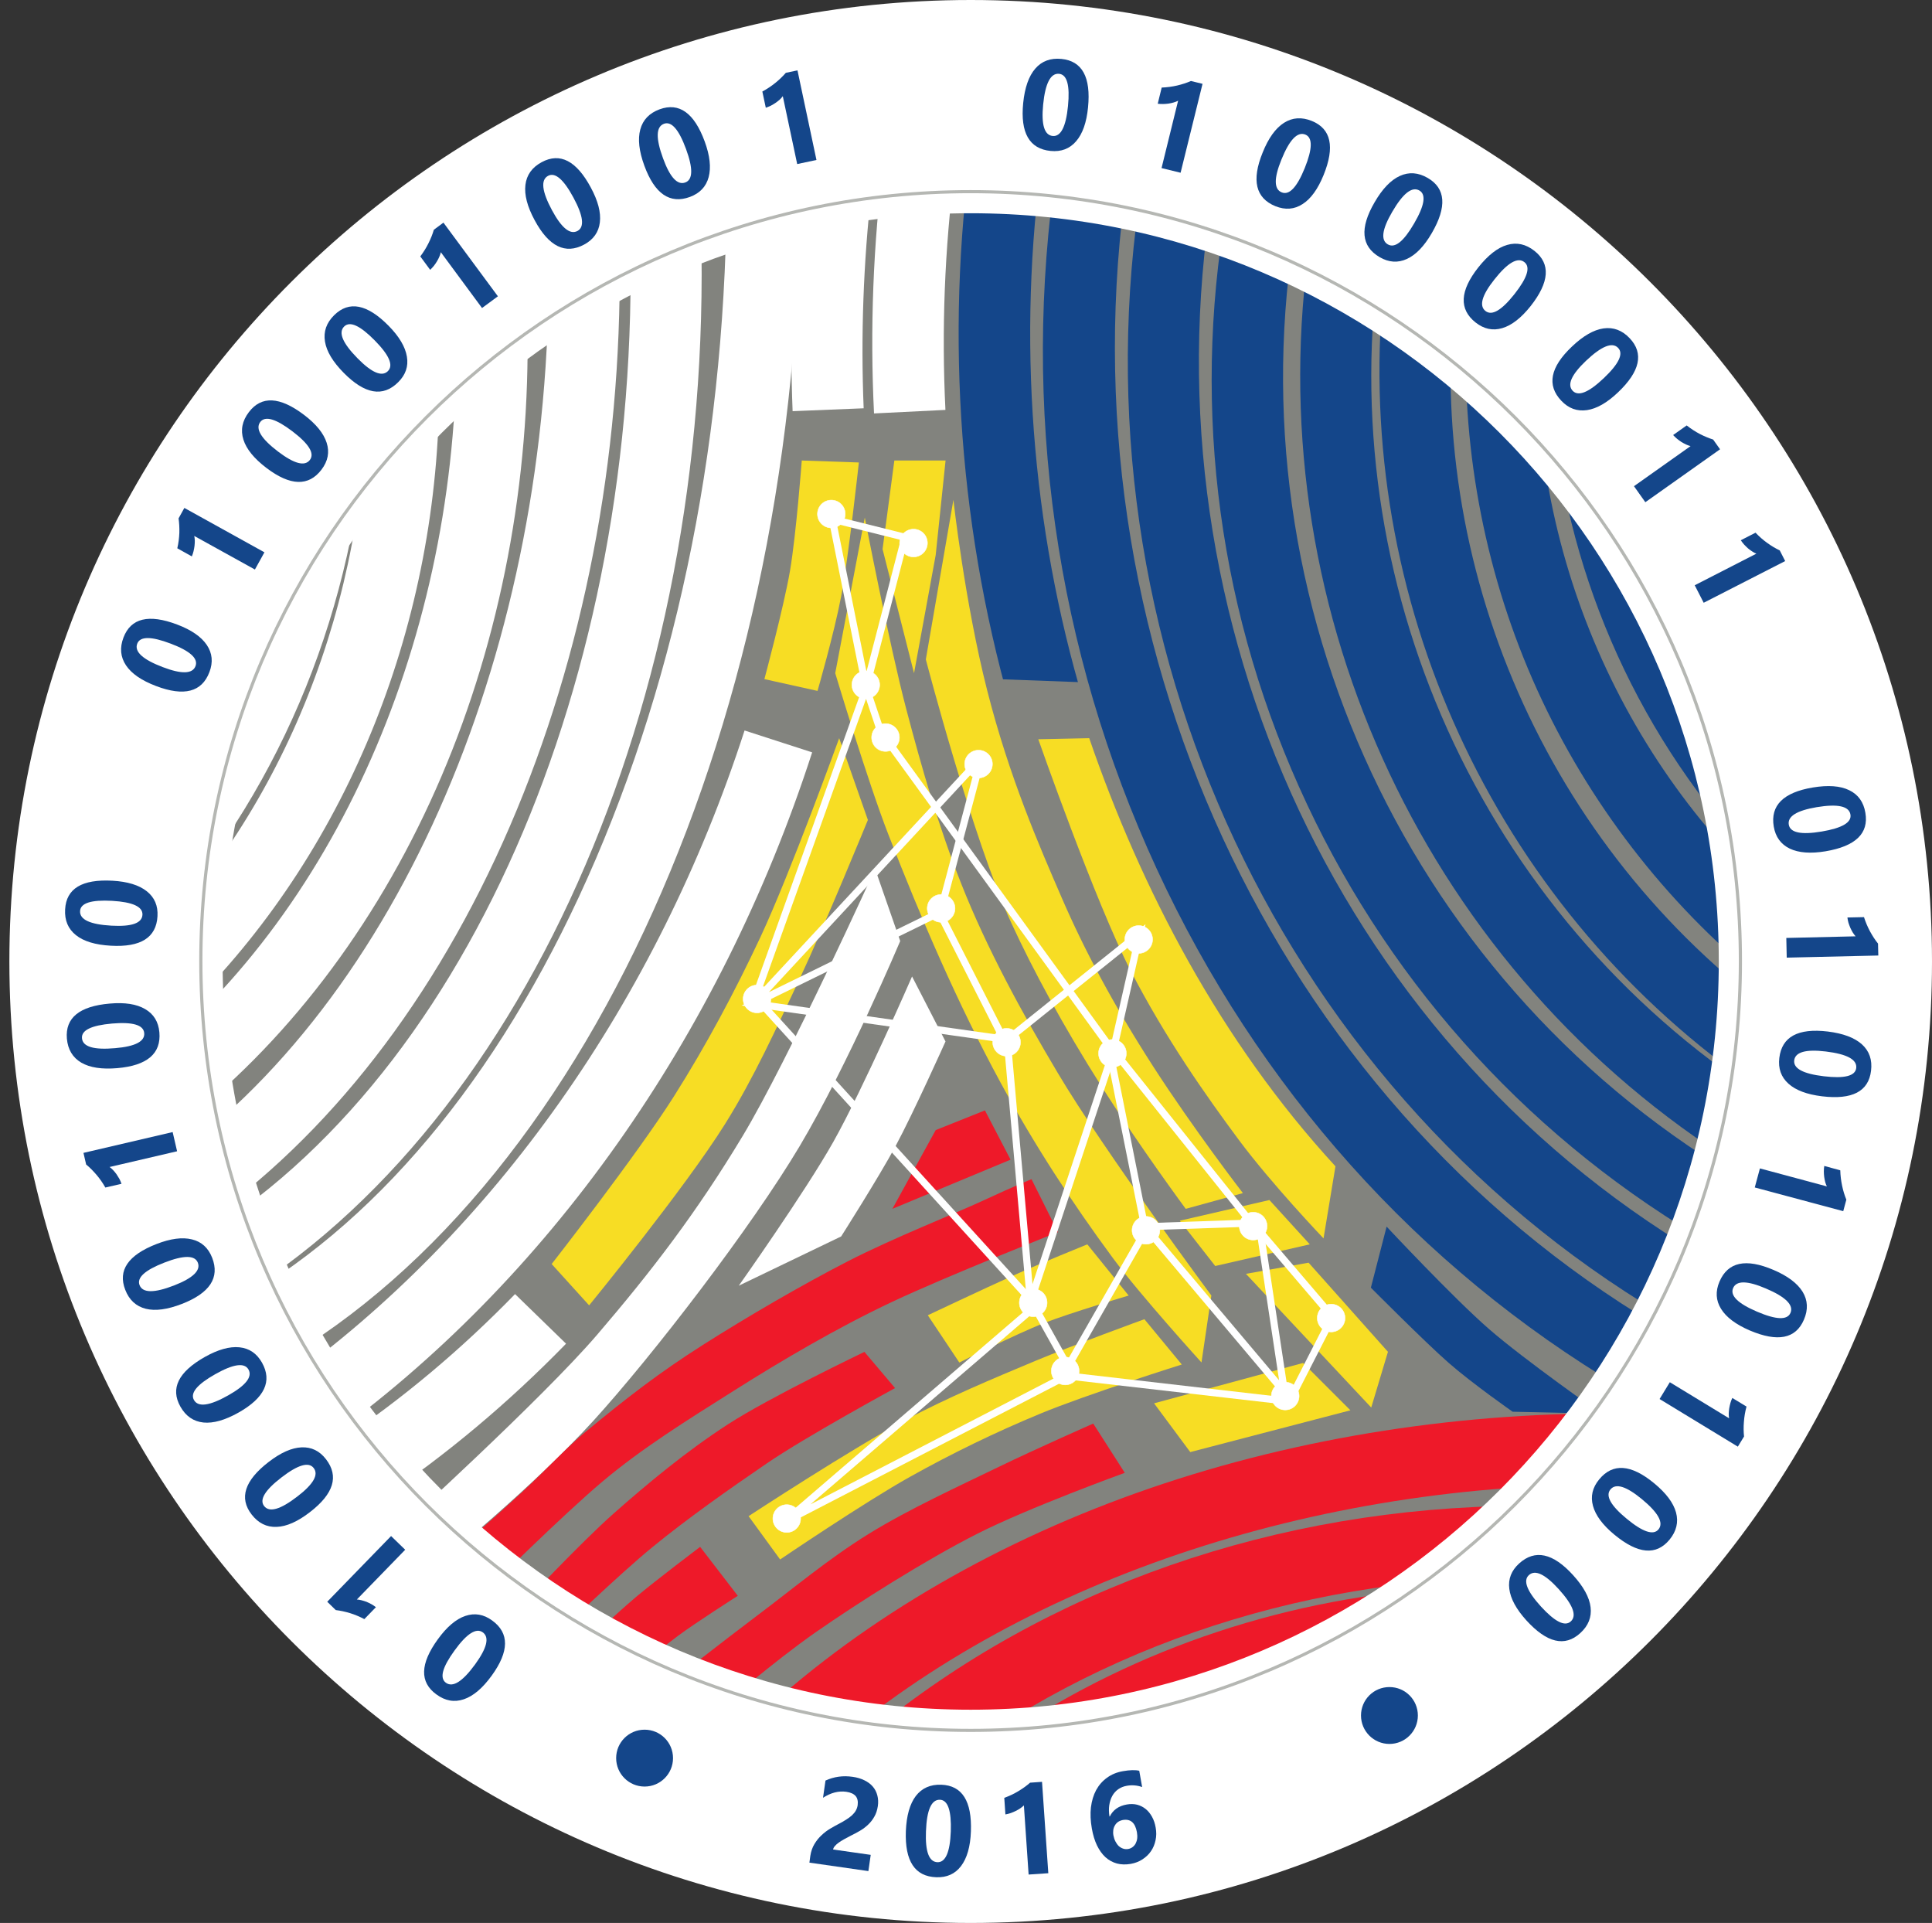 <svg xmlns="http://www.w3.org/2000/svg" xmlns:xlink="http://www.w3.org/1999/xlink" xmlns:inkscape="http://www.inkscape.org/namespaces/inkscape" version="1.1" width="27.383" height="27.251" viewBox="0 0 27.383 27.251">
<rect x="0" y="0" width="27.383" height="27.251" fill="#333333" stroke="none"/>
<defs>
<clipPath id="clip_0">
<path transform="matrix(1,0,0,-1,0,27.251)" d="M0 27.251H27.383V0H0Z"/>
</clipPath>
</defs>
<g inkscape:groupmode="layer" inkscape:label="Layer 1">
<g clip-path="url(#clip_0)">
<path transform="matrix(1,0,0,-1,13.758,2.451)" d="M0 0C6.171 0 11.174-5.003 11.174-11.174 11.174-17.346 6.171-22.349 0-22.349-6.171-22.349-11.174-17.346-11.174-11.174-11.174-5.003-6.171 0 0 0" fill="#82837e"/>
<path transform="matrix(1,0,0,-1,13.758,2.476)" d="M0 0C-6.148 0-11.149-5.001-11.149-11.149-11.149-17.297-6.148-22.298 0-22.298 6.148-22.298 11.149-17.297 11.149-11.149 11.149-5.001 6.148 0 0 0M0-22.349C-6.175-22.349-11.2-17.325-11.2-11.149-11.2-4.974-6.175 .05 0 .05 6.175 .05 11.2-4.974 11.2-11.149 11.2-17.325 6.175-22.349 0-22.349" fill="#b5b7b4"/>
<path transform="matrix(1,0,0,-1,24.764,12.074)" d="M0 0C-1.615 1.767-2.6 4.056-2.774 6.444L-1.518 6.535C-1.365 4.428-.496 2.409 .929 .85Z" fill="#14468a"/>
<path transform="matrix(1,0,0,-1,14.857,25.404)" d="M0 0-.56 .837C1.265 2.059 3.432 2.775 5.705 2.908L5.764 1.902C3.67 1.78 1.677 1.122 0 0" fill="#ee1929"/>
<path transform="matrix(1,0,0,-1,2.777,12.468)" d="M0 0-.798 .615C.641 2.482 1.434 4.852 1.434 7.288H2.441C2.441 4.631 1.574 2.043 0 0" fill="#ffffff"/>
<path transform="matrix(1,0,0,-1,24.7,13.675)" d="M0 0C-1.317 1.139-2.37 2.591-3.043 4.197-3.716 5.803-4.014 7.571-3.903 9.309L-2.897 9.245C-3.102 6.036-1.773 2.865 .659 .762Z" fill="#14468a"/>
<path transform="matrix(1,0,0,-1,24.588,15.203)" d="M0 0C-3.545 2.598-5.446 6.926-4.962 11.294L-3.961 11.183C-4.405 7.172-2.659 3.198 .596 .812Z" fill="#14468a"/>
<path transform="matrix(1,0,0,-1,24.424,16.383)" d="M0 0C-4.312 2.8-6.61 7.895-5.853 12.981L-4.857 12.832C-5.555 8.136-3.434 3.431 .549 .845Z" fill="#14468a"/>
<path transform="matrix(1,0,0,-1,24.052,17.513)" d="M0 0C-2.501 1.502-4.452 3.703-5.642 6.366-6.833 9.029-7.172 11.95-6.623 14.815L-5.634 14.626C-6.668 9.225-4.196 3.694 .519 .864Z" fill="#14468a"/>
<path transform="matrix(1,0,0,-1,23.553,18.627)" d="M0 0C-5.542 3.299-8.482 9.863-7.315 16.335L-6.323 16.156C-7.416 10.096-4.668 3.951 .515 .866Z" fill="#14468a"/>
<path transform="matrix(1,0,0,-1,22.974,19.663)" d="M0 0C-2.869 1.704-5.145 4.246-6.58 7.352-8.013 10.453-8.505 13.892-8 17.296L-6.995 17.147C-7.957 10.654-4.938 4.114 .519 .873Z" fill="#14468a"/>
<path transform="matrix(1,0,0,-1,12.995,25.317)" d="M0 0-.64 .778C1.842 2.82 5.104 3.956 8.543 3.977L8.55 2.97C5.34 2.95 2.304 1.895 0 0" fill="#ee1929"/>
<path transform="matrix(1,0,0,-1,11.491,25.009)" d="M0 0-.681 .743C.792 2.093 2.693 3.192 4.816 3.921 6.928 4.647 9.274 5.012 11.604 4.977L11.589 3.97C11.491 3.971 11.392 3.972 11.295 3.972 6.929 3.972 2.725 2.498 0 0" fill="#ee1929"/>
<path transform="matrix(1,0,0,-1,2.736,14.217)" d="M0 0-.728 .724C1.3 2.765 2.463 5.693 2.463 8.758H3.49C3.49 5.424 2.218 2.231 0 0" fill="#ffffff"/>
<path transform="matrix(1,0,0,-1,2.925,15.642)" d="M0 0-.654 .766C2.116 3.129 3.72 7.212 3.53 11.422L4.537 11.467C4.637 9.244 4.273 7.012 3.485 5.013 2.692 3.002 1.487 1.268 0 0" fill="#ffffff"/>
<path transform="matrix(1,0,0,-1,3.168,17.129)" d="M0 0-.607 .804C2.742 3.335 4.784 8.498 4.597 13.959L5.603 13.993C5.701 11.156 5.232 8.349 4.248 5.876 3.255 3.382 1.786 1.35 0 0" fill="#ffffff"/>
<path transform="matrix(1,0,0,-1,3.473,18.328)" d="M0 0-.539 .851C3.373 3.329 5.773 9.272 5.433 15.639L6.439 15.692C6.797 8.973 4.21 2.667 0 0" fill="#ffffff"/>
<path transform="matrix(1,0,0,-1,3.931,19.321)" d="M0 0-.521 .905C1.528 2.084 3.27 4.245 4.516 7.153 5.778 10.099 6.418 13.548 6.366 17.128L7.41 17.143C7.52 9.505 4.542 2.615 0 0" fill="#ffffff"/>
<path transform="matrix(1,0,0,-1,14.316,9.994)" d="M0 0C-.75 2.639-.926 5.473-.506 8.193L.496 8.039C.099 5.461 .265 2.777 .976 .277Z" fill="#14468a"/>
<path transform="matrix(1,0,0,-1,12.388,5.859)" d="M0 0C-.059 1.194-.013 2.4 .138 3.584L1.144 3.455C1 2.331 .956 1.185 1.012 .05Z" fill="#ffffff"/>
<path transform="matrix(1,0,0,-1,5.395,21.245)" d="M0 0-.563 .836C.312 1.424 1.142 2.121 1.905 2.906L2.628 2.203C1.816 1.369 .932 .627 0 0" fill="#ffffff"/>
<path transform="matrix(1,0,0,-1,4.611,20.413)" d="M0 0-.586 .819C2.381 2.943 4.699 6.225 5.942 10.061L6.9 9.751C5.592 5.711 3.141 2.248 0 0" fill="#ffffff"/>
<path transform="matrix(1,0,0,-1,11.234,5.827)" d="M0 0C-.043 1.079-.004 2.17 .117 3.242L1.118 3.13C1.003 2.108 .965 1.069 1.007 .041Z" fill="#ffffff"/>
<path transform="matrix(1,0,0,-1,17.992,17.006)" d="M0 0 .572-.628-.768-.935-1.27-.293Z" fill="#f7dd24"/>
<path transform="matrix(1,0,0,-1,18.954,16.496)" d="M0 0-.355-1.381 .276-1.993 .671-.868Z" fill="#82837e"/>
<path transform="matrix(1,0,0,-1,14.057,9.621)" d="M0 0 1.322-.049 1.46-.878 .247-.849Z" fill="#82837e"/>
<path transform="matrix(1,0,0,-1,11.364,6.526)" d="M0 0 .809-.028C.809-.028 .661-1.386 .558-1.926 .455-2.465 .223-3.265 .223-3.265L-.53-3.098C-.53-3.098-.256-2.08-.167-1.563-.079-1.046 0 0 0 0Z" fill="#f7dd24"/>
<path transform="matrix(1,0,0,-1,12.676,6.526)" d="M0 0H.726L.586-1.34 .279-3.014-.167-1.256Z" fill="#f7dd24"/>
<path transform="matrix(1,0,0,-1,13.513,7.084)" d="M0 0-.391-2.261C-.391-2.261 .274-4.806 .821-5.996 1.122-6.651 1.554-7.453 2.101-8.315 2.648-9.176 3.293-10.047 3.293-10.047L4.103-9.824C4.103-9.824 3.401-8.913 2.832-8.03 2.264-7.148 1.85-6.366 1.535-5.638 1.224-4.919 .792-3.936 .477-2.693 .161-1.45 0 0 0 0Z" fill="#f7dd24"/>
<path transform="matrix(1,0,0,-1,14.716,10.476)" d="M0 0 .722 .015C1.457-2.121 2.584-4.283 4.212-6.052L4.043-7.074C4.043-7.074 3.31-6.306 2.843-5.679 2.377-5.051 1.805-4.24 1.308-3.278 .812-2.317 0 0 0 0Z" fill="#f7dd24"/>
<path transform="matrix(1,0,0,-1,12.257,7.335)" d="M0 0-.419-2.205C-.419-2.205 .043-3.745 .335-4.493 .802-5.692 1.312-6.879 1.926-8.01 2.395-8.874 2.932-9.703 3.517-10.494 3.901-11.014 4.772-11.973 4.772-11.973L4.912-11.024C4.912-11.024 3.396-8.982 2.735-7.87 2.233-7.026 1.728-6.104 1.368-5.191 1.045-4.376 .809-3.555 .586-2.707 .351-1.814 0 0 0 0" fill="#f7dd24"/>
<path transform="matrix(1,0,0,-1,11.894,10.461)" d="M0 0 .407-1.159C.407-1.159-.211-2.668-.558-3.405-.888-4.105-1.208-4.814-1.619-5.47-2.186-6.377-3.544-8.038-3.544-8.038L-4.075-7.452C-4.075-7.452-2.868-5.907-2.344-5.079-1.886-4.355-1.48-3.596-1.116-2.819-.688-1.903 0 0 0 0Z" fill="#f7dd24"/>
<path transform="matrix(1,0,0,-1,13.262,16.015)" d="M0 0 .698 .279 1.061-.419-.614-1.116Z" fill="#ee1929"/>
<path transform="matrix(1,0,0,-1,12.927,13.838)" d="M0 0 .474-.921C.474-.921 .024-1.925-.236-2.408-.471-2.845-1.005-3.684-1.005-3.684L-2.456-4.382C-2.456-4.382-1.515-3.053-1.116-2.344-.692-1.59 0 0 0 0Z" fill="#ffffff"/>
<path transform="matrix(1,0,0,-1,12.403,12.313)" d="M0 0 .356-1.023C.356-1.023-.383-2.775-1.067-3.926-1.751-5.076-3.147-6.892-3.996-7.825-4.846-8.757-6.147-9.814-6.147-9.814L-6.761-9.368C-6.761-9.368-4.724-7.516-3.942-6.605-3.16-5.693-2.524-4.861-1.877-3.786-1.23-2.711 0 0 0 0Z" fill="#ffffff"/>
<path transform="matrix(1,0,0,-1,15.411,17.634)" d="M0 0 .586-.726C.586-.726-.216-.962-.614-1.116-1.012-1.271-1.814-1.675-1.814-1.675L-2.261-1.005C-2.261-1.005-1.442-.618-1.061-.447-.679-.275 0 0 0 0" fill="#f7dd24"/>
<path transform="matrix(1,0,0,-1,16.22,18.695)" d="M0 0 .53-.642C.53-.642-.824-1.068-1.479-1.34-2.11-1.601-2.725-1.9-3.321-2.233-3.957-2.587-5.163-3.405-5.163-3.405L-5.61-2.791C-5.61-2.791-4.148-1.833-3.377-1.423-2.781-1.107-2.157-.846-1.535-.586-1.03-.375 0 0 0 0Z" fill="#f7dd24"/>
<path transform="matrix(1,0,0,-1,14.62,16.711)" d="M0 0 .375-.75C.375-.75-1.19-1.368-1.973-1.737-2.757-2.106-3.553-2.576-4.223-3-4.894-3.423-5.522-3.814-6.078-4.282-6.635-4.75-7.657-5.763-7.657-5.763L-8.229-5.328C-8.229-5.328-7.711-4.888-7.213-4.428-6.875-4.114-6.577-3.792-6.335-3.592-5.736-3.098-5.279-2.743-4.657-2.348-4.036-1.954-3.27-1.506-2.605-1.164-1.94-.823-1.107-.499-.671-.296-.235-.093 0 0 0 0" fill="#ee1929"/>
<path transform="matrix(1,0,0,-1,9.923,21.921)" d="M0 0 .534-.694C.534-.694-.079-1.085-.316-1.263-.553-1.441-1.026-1.816-1.026-1.816L-1.737-1.46C-1.737-1.46-1.197-.954-.908-.71-.618-.467 0 0 0 0Z" fill="#ee1929"/>
<path transform="matrix(1,0,0,-1,7.397,22.75)" d="M0 0 .513-.395C.513-.395 1.362 .426 1.855 .829 2.348 1.232 2.914 1.631 3.473 2.013 4.033 2.395 5.289 3.079 5.289 3.079L4.855 3.592C4.855 3.592 3.514 2.95 2.921 2.566 2.328 2.181 1.789 1.733 1.302 1.303 .816 .872 0 0 0 0Z" fill="#ee1929"/>
<path transform="matrix(1,0,0,-1,15.495,20.174)" d="M0 0 .447-.698C.447-.698-.912-1.19-1.647-1.563-2.382-1.936-3.335-2.54-3.935-2.958-4.535-3.377-5.275-4.019-5.275-4.019L-6.084-3.74C-6.084-3.74-5.228-3.07-4.745-2.707-4.261-2.344-3.75-1.914-3.182-1.563-2.613-1.211-1.871-.872-1.34-.614-.808-.356 0 0 0 0Z" fill="#ee1929"/>
<path transform="matrix(1,0,0,-1,19.653,17.383)" d="M0 0-.223-.865C-.223-.865 .544-1.637 .879-1.93 1.213-2.223 1.786-2.623 1.786-2.623L3.042-2.651C3.042-2.651 1.96-1.894 1.451-1.451 .943-1.009 0 0 0 0Z" fill="#14468a"/>
<path transform="matrix(1,0,0,-1,17.659,18.052)" d="M0 0 .888 .158 2.013-1.105 1.776-1.895Z" fill="#f7dd24"/>
<path transform="matrix(1,0,0,-1,16.357,19.887)" d="M0 0 2.112 .572 2.783-.099 .513-.691Z" fill="#f7dd24"/>
<path transform="matrix(1,0,0,-1,11.783,7.087)" d="M0 0C.109 0 .197-.088 .197-.197 .197-.306 .109-.394 0-.394-.109-.394-.197-.306-.197-.197-.197-.088-.109 0 0 0" fill="#ffffff"/>
<path transform="matrix(1,0,0,-1,11.783,7.09)" d="M0 0C-.107 0-.194-.087-.194-.194-.194-.3-.107-.387 0-.387 .107-.387 .194-.3 .194-.194 .194-.087 .107 0 0 0M0-.394C-.11-.394-.2-.304-.2-.194-.2-.083-.11 .006 0 .006 .11 .006 .2-.083 .2-.194 .2-.304 .11-.394 0-.394" fill="#ffffff"/>
<path transform="matrix(1,0,0,-1,12.948,7.498)" d="M0 0C.109 0 .197-.088 .197-.197 .197-.306 .109-.394 0-.394-.109-.394-.197-.306-.197-.197-.197-.088-.109 0 0 0" fill="#ffffff"/>
<path transform="matrix(1,0,0,-1,12.948,7.502)" d="M0 0C-.107 0-.194-.087-.194-.194-.194-.3-.107-.387 0-.387 .107-.387 .194-.3 .194-.194 .194-.087 .107 0 0 0M0-.394C-.11-.394-.2-.304-.2-.194-.2-.083-.11 .006 0 .006 .11 .006 .2-.083 .2-.194 .2-.304 .11-.394 0-.394" fill="#ffffff"/>
<path transform="matrix(1,0,0,-1,12.271,9.508)" d="M0 0C.109 0 .197-.088 .197-.197 .197-.306 .109-.394 0-.394-.109-.394-.197-.306-.197-.197-.197-.088-.109 0 0 0" fill="#ffffff"/>
<path transform="matrix(1,0,0,-1,12.271,9.511)" d="M0 0C-.107 0-.194-.087-.194-.194-.194-.301-.107-.387 0-.387 .107-.387 .194-.301 .194-.194 .194-.087 .107 0 0 0M0-.394C-.11-.394-.2-.304-.2-.194-.2-.083-.11 .006 0 .006 .11 .006 .2-.083 .2-.194 .2-.304 .11-.394 0-.394" fill="#ffffff"/>
<path transform="matrix(1,0,0,-1,12.551,10.254)" d="M0 0C.109 0 .197-.088 .197-.197 .197-.306 .109-.394 0-.394-.109-.394-.197-.306-.197-.197-.197-.088-.109 0 0 0" fill="#ffffff"/>
<path transform="matrix(1,0,0,-1,12.551,10.258)" d="M0 0C-.107 0-.194-.087-.194-.194-.194-.301-.107-.387 0-.387 .107-.387 .194-.301 .194-.194 .194-.087 .107 0 0 0M0-.394C-.11-.394-.2-.304-.2-.194-.2-.083-.11 .006 0 .006 .11 .006 .2-.083 .2-.194 .2-.304 .11-.394 0-.394" fill="#ffffff"/>
<path transform="matrix(1,0,0,-1,13.869,10.631)" d="M0 0C.109 0 .197-.088 .197-.197 .197-.306 .109-.394 0-.394-.109-.394-.197-.306-.197-.197-.197-.088-.109 0 0 0" fill="#ffffff"/>
<path transform="matrix(1,0,0,-1,13.869,10.634)" d="M0 0C-.107 0-.194-.087-.194-.194-.194-.301-.107-.387 0-.387 .107-.387 .194-.301 .194-.194 .194-.087 .107 0 0 0M0-.394C-.11-.394-.2-.304-.2-.194-.2-.083-.11 .006 0 .006 .11 .006 .2-.083 .2-.194 .2-.304 .11-.394 0-.394" fill="#ffffff"/>
<path transform="matrix(1,0,0,-1,13.339,12.676)" d="M0 0C.109 0 .197-.088 .197-.197 .197-.306 .109-.394 0-.394-.109-.394-.197-.306-.197-.197-.197-.088-.109 0 0 0" fill="#ffffff"/>
<path transform="matrix(1,0,0,-1,13.339,12.679)" d="M0 0C-.107 0-.194-.087-.194-.194-.194-.301-.107-.387 0-.387 .107-.387 .194-.301 .194-.194 .194-.087 .107 0 0 0M0-.394C-.11-.394-.2-.304-.2-.194-.2-.083-.11 .006 0 .006 .11 .006 .2-.083 .2-.194 .2-.304 .11-.394 0-.394" fill="#ffffff"/>
<path transform="matrix(1,0,0,-1,10.729,13.959)" d="M0 0C.109 0 .197-.088 .197-.197 .197-.306 .109-.394 0-.394-.109-.394-.197-.306-.197-.197-.197-.088-.109 0 0 0" fill="#ffffff"/>
<path transform="matrix(1,0,0,-1,10.73,13.963)" d="M0 0C-.107 0-.194-.087-.194-.194-.194-.3-.107-.387 0-.387 .107-.387 .194-.3 .194-.194 .194-.087 .107 0 0 0M0-.394C-.11-.394-.2-.304-.2-.194-.2-.083-.11 .006 0 .006 .11 .006 .2-.083 .2-.194 .2-.304 .11-.394 0-.394" fill="#ffffff"/>
<path transform="matrix(1,0,0,-1,14.267,14.573)" d="M0 0C.109 0 .197-.088 .197-.197 .197-.306 .109-.394 0-.394-.109-.394-.197-.306-.197-.197-.197-.088-.109 0 0 0" fill="#ffffff"/>
<path transform="matrix(1,0,0,-1,14.267,14.576)" d="M0 0C-.107 0-.194-.087-.194-.194-.194-.301-.107-.387 0-.387 .107-.387 .194-.301 .194-.194 .194-.087 .107 0 0 0M0-.394C-.11-.394-.2-.304-.2-.194-.2-.083-.11 .006 0 .006 .11 .006 .2-.083 .2-.194 .2-.304 .11-.394 0-.394" fill="#ffffff"/>
<path transform="matrix(1,0,0,-1,14.644,18.264)" d="M0 0C.109 0 .197-.088 .197-.197 .197-.306 .109-.394 0-.394-.109-.394-.197-.306-.197-.197-.197-.088-.109 0 0 0" fill="#ffffff"/>
<path transform="matrix(1,0,0,-1,14.644,18.268)" d="M0 0C-.107 0-.194-.087-.194-.194-.194-.3-.107-.387 0-.387 .107-.387 .194-.3 .194-.194 .194-.087 .107 0 0 0M0-.394C-.11-.394-.2-.304-.2-.194-.2-.083-.11 .006 0 .006 .11 .006 .2-.083 .2-.194 .2-.304 .11-.394 0-.394" fill="#ffffff"/>
<path transform="matrix(1,0,0,-1,11.151,21.323)" d="M0 0C.109 0 .197-.088 .197-.197 .197-.306 .109-.394 0-.394-.109-.394-.197-.306-.197-.197-.197-.088-.109 0 0 0" fill="#ffffff"/>
<path transform="matrix(1,0,0,-1,11.151,21.326)" d="M0 0C-.107 0-.194-.087-.194-.194-.194-.3-.107-.387 0-.387 .107-.387 .194-.3 .194-.194 .194-.087 .107 0 0 0M0-.394C-.11-.394-.2-.304-.2-.194-.2-.083-.11 .006 0 .006 .11 .006 .2-.083 .2-.194 .2-.304 .11-.394 0-.394" fill="#ffffff"/>
<path transform="matrix(1,0,0,-1,15.098,19.231)" d="M0 0C.109 0 .197-.088 .197-.197 .197-.306 .109-.394 0-.394-.109-.394-.197-.306-.197-.197-.197-.088-.109 0 0 0" fill="#ffffff"/>
<path transform="matrix(1,0,0,-1,15.098,19.235)" d="M0 0C-.107 0-.194-.087-.194-.194-.194-.3-.107-.387 0-.387 .107-.387 .194-.3 .194-.194 .194-.087 .107 0 0 0M0-.394C-.11-.394-.2-.304-.2-.194-.2-.083-.11 .006 0 .006 .11 .006 .2-.083 .2-.194 .2-.304 .11-.394 0-.394" fill="#ffffff"/>
<path transform="matrix(1,0,0,-1,16.242,17.238)" d="M0 0C.109 0 .197-.088 .197-.197 .197-.306 .109-.394 0-.394-.109-.394-.197-.306-.197-.197-.197-.088-.109 0 0 0" fill="#ffffff"/>
<path transform="matrix(1,0,0,-1,16.242,17.241)" d="M0 0C-.107 0-.194-.087-.194-.194-.194-.301-.107-.387 0-.387 .107-.387 .194-.301 .194-.194 .194-.087 .107 0 0 0M0-.394C-.11-.394-.2-.304-.2-.194-.2-.083-.11 .006 0 .006 .11 .006 .2-.083 .2-.194 .2-.304 .11-.394 0-.394" fill="#ffffff"/>
<path transform="matrix(1,0,0,-1,17.762,17.179)" d="M0 0C.109 0 .197-.088 .197-.197 .197-.306 .109-.394 0-.394-.109-.394-.197-.306-.197-.197-.197-.088-.109 0 0 0" fill="#ffffff"/>
<path transform="matrix(1,0,0,-1,17.762,17.182)" d="M0 0C-.107 0-.194-.087-.194-.194-.194-.3-.107-.387 0-.387 .107-.387 .194-.3 .194-.194 .194-.087 .107 0 0 0M0-.394C-.11-.394-.2-.304-.2-.194-.2-.083-.11 .006 0 .006 .11 .006 .2-.083 .2-.194 .2-.304 .11-.394 0-.394" fill="#ffffff"/>
<path transform="matrix(1,0,0,-1,18.216,19.587)" d="M0 0C.109 0 .197-.088 .197-.197 .197-.306 .109-.394 0-.394-.109-.394-.197-.306-.197-.197-.197-.088-.109 0 0 0" fill="#ffffff"/>
<path transform="matrix(1,0,0,-1,18.216,19.59)" d="M0 0C-.107 0-.194-.087-.194-.194-.194-.3-.107-.387 0-.387 .107-.387 .194-.3 .194-.194 .194-.087 .107 0 0 0M0-.394C-.11-.394-.2-.304-.2-.194-.2-.083-.11 .006 0 .006 .11 .006 .2-.083 .2-.194 .2-.304 .11-.394 0-.394" fill="#ffffff"/>
<path transform="matrix(1,0,0,-1,18.867,18.481)" d="M0 0C.109 0 .197-.088 .197-.197 .197-.306 .109-.394 0-.394-.109-.394-.197-.306-.197-.197-.197-.088-.109 0 0 0" fill="#ffffff"/>
<path transform="matrix(1,0,0,-1,18.867,18.485)" d="M0 0C-.107 0-.194-.087-.194-.194-.194-.301-.107-.387 0-.387 .107-.387 .194-.301 .194-.194 .194-.087 .107 0 0 0M0-.394C-.11-.394-.2-.304-.2-.194-.2-.083-.11 .006 0 .006 .11 .006 .2-.083 .2-.194 .2-.304 .11-.394 0-.394" fill="#ffffff"/>
<path transform="matrix(1,0,0,-1,16.139,13.116)" d="M0 0C.109 0 .197-.088 .197-.197 .197-.306 .109-.394 0-.394-.109-.394-.197-.306-.197-.197-.197-.088-.109 0 0 0" fill="#ffffff"/>
<path transform="matrix(1,0,0,-1,16.139,13.12)" d="M0 0C-.107 0-.194-.087-.194-.194-.194-.3-.107-.387 0-.387 .107-.387 .194-.3 .194-.194 .194-.087 .107 0 0 0M0-.394C-.11-.394-.2-.304-.2-.194-.2-.083-.11 .006 0 .006 .11 .006 .2-.083 .2-.194 .2-.304 .11-.394 0-.394" fill="#ffffff"/>
<path transform="matrix(1,0,0,-1,15.767,14.731)" d="M0 0C.109 0 .197-.088 .197-.197 .197-.306 .109-.394 0-.394-.109-.394-.197-.306-.197-.197-.197-.088-.109 0 0 0" fill="#ffffff"/>
<path transform="matrix(1,0,0,-1,15.767,14.734)" d="M0 0C-.107 0-.194-.087-.194-.194-.194-.301-.107-.387 0-.387 .107-.387 .194-.301 .194-.194 .194-.087 .107 0 0 0M0-.394C-.11-.394-.2-.304-.2-.194-.2-.083-.11 .006 0 .006 .11 .006 .2-.083 .2-.194 .2-.304 .11-.394 0-.394" fill="#ffffff"/>
<path transform="matrix(1,0,0,-1,10.803,14.162)" d="M0 0 3.844-4.225 3.847-4.231 4.333-5.102 5.38-3.271 4.895-.85 5.271 .804 3.423-.677 2.465 1.209 3.004 3.237ZM5.531-3.269 7.326-5.398 6.997-3.219ZM7.479-5.736 5.457-3.338 4.332-5.306 3.761-4.285-.069-.074-.096-.103-.18-.052-.154 .02-.17 .037-.138 .066 1.411 4.386 1.968 6.531 2.065 6.505 1.507 4.356-.002 .146 3.068 3.454 3.154 3.407 2.572 1.221 3.457-.521 5.433 1.064 4.998-.851 5.462-3.171 7.083-3.115Z" fill="#ffffff"/>
<path transform="matrix(1,0,0,-1,14.653,18.461)" d="M0 0-.098 .011-.433 3.779-.333 3.788-.019 .263 1.068 3.551-2.182 8.024-2.1 8.083 1.18 3.569 1.172 3.544Z" fill="#ffffff"/>
<path transform="matrix(1,0,0,-1,11.15,21.607)" d="M0 0-.056 .083 3.516 3.153 3.582 3.077 .337 .288 3.958 2.162 7.093 1.801 7.675 2.94 6.553 4.254 6.63 4.32 7.796 2.954 7.151 1.693 3.977 2.058Z" fill="#ffffff"/>
<path transform="matrix(1,0,0,-1,17.757,17.436)" d="M0 0-2.009 2.512-1.931 2.575 .079 .063Z" fill="#ffffff"/>
<path transform="matrix(1,0,0,-1,14.217,14.775)" d="M0 0-3.707 .525-.88 1.909-.836 1.819-3.368 .579 .014 .1Z" fill="#ffffff"/>
<path transform="matrix(1,0,0,-1,12.474,10.499)" d="M0 0-.246 .735-.743 3.21 .451 2.912 .426 2.814-.613 3.074-.149 .761 .096 .032Z" fill="#ffffff"/>
<path transform="matrix(1,0,0,-1,13.758,3.022)" d="M0 0C-5.847 0-10.603-4.757-10.603-10.603-10.603-16.45-5.847-21.207 0-21.207 5.847-21.207 10.603-16.45 10.603-10.603 10.603-4.757 5.847 0 0 0M0-24.229C-7.513-24.229-13.625-18.116-13.625-10.603-13.625-3.09-7.513 3.022 0 3.022 7.513 3.022 13.625-3.09 13.625-10.603 13.625-18.116 7.513-24.229 0-24.229" fill="#ffffff"/>
<path transform="matrix(1,0,0,-1,13.757,2.738)" d="M0 0C-6.004 0-10.888-4.881-10.888-10.881-10.888-16.881-6.004-21.762 0-21.762 6.004-21.762 10.888-16.881 10.888-10.881 10.888-4.881 6.004 0 0 0M0-21.806C-6.028-21.806-10.933-16.905-10.933-10.881-10.933-4.857-6.028 .044 0 .044 6.028 .044 10.933-4.857 10.933-10.881 10.933-16.905 6.028-21.806 0-21.806" fill="#b5b7b3"/>
<path transform="matrix(1,0,0,-1,6.32,23.847)" d="M0 0C.098-.071 .236 .016 .415 .262 .583 .494 .619 .644 .523 .714 .43 .782 .296 .697 .123 .458-.051 .219-.092 .067 0 0ZM.656 .882C.901 .705 .898 .444 .649 .101 .52-.077 .388-.189 .254-.234 .12-.28-.01-.257-.135-.165-.374 .008-.367 .269-.113 .618 .013 .792 .143 .902 .275 .947 .408 .992 .535 .971 .656 .882" fill="#14468a"/>
<path transform="matrix(1,0,0,-1,4.638,22.699)" d="M0 0 .905 .931 1.105 .737 .42 .032C.44 .031 .462 .027 .486 .021 .509 .015 .533 .008 .557-.001 .58-.011 .603-.022 .627-.035 .649-.048 .671-.062 .69-.077L.526-.246C.459-.211 .391-.182 .322-.161 .253-.14 .186-.126 .121-.118Z" fill="#14468a"/>
<path transform="matrix(1,0,0,-1,3.743,21.342)" d="M0 0C.074-.096 .231-.051 .472 .135 .699 .309 .776 .444 .703 .538 .633 .629 .481 .585 .247 .405 .013 .225-.069 .09 0 0ZM.878 .662C1.063 .422 .987 .173 .651-.086 .477-.221 .319-.291 .178-.296 .036-.302-.082-.243-.177-.12-.357 .113-.276 .362 .066 .625 .236 .756 .391 .825 .531 .831 .671 .837 .787 .781 .878 .662Z" fill="#14468a"/>
<path transform="matrix(1,0,0,-1,2.749,19.84)" d="M0 0C.059-.105 .222-.083 .486 .066 .736 .207 .831 .329 .773 .432 .716 .533 .559 .511 .302 .366 .045 .221-.056 .099 0 0M.964 .53C1.112 .267 1.002 .031 .632-.178 .44-.286 .274-.333 .134-.319-.007-.304-.116-.229-.192-.094-.337 .163-.222 .397 .154 .61 .341 .715 .504 .761 .644 .747 .783 .733 .89 .661 .964 .53" fill="#14468a"/>
<path transform="matrix(1,0,0,-1,1.978,18.212)" d="M0 0C.044-.113 .208-.114 .491-.004 .757 .1 .869 .208 .826 .318 .784 .426 .626 .426 .351 .319 .076 .212-.041 .106 0 0ZM1.029 .388C1.139 .106 .996-.112 .601-.266 .395-.346 .224-.369 .088-.335-.05-.3-.147-.211-.203-.066-.31 .209-.163 .425 .239 .582 .439 .66 .607 .682 .743 .648 .879 .615 .974 .528 1.029 .388Z" fill="#14468a"/>
<path transform="matrix(1,0,0,-1,1.183,16.338)" d="M0 0 1.264 .295 1.327 .023 .37-.2C.387-.212 .404-.227 .421-.245 .437-.262 .453-.281 .468-.302 .482-.323 .496-.345 .509-.368 .521-.391 .531-.414 .539-.438L.31-.491C.273-.425 .231-.365 .184-.31 .137-.255 .089-.206 .038-.165L0 0C0 0 0 0 0 0" fill="#14468a"/>
<path transform="matrix(1,0,0,-1,1.162,14.713)" d="M0 0C.01-.121 .167-.168 .47-.141 .755-.117 .893-.045 .882 .073 .872 .188 .72 .233 .426 .208 .132 .182-.01 .113 0 0M1.097 .083C1.123-.218 .924-.387 .502-.424 .282-.443 .112-.417-.01-.346-.132-.274-.2-.161-.214-.006-.239 .288-.037 .454 .393 .491 .607 .51 .774 .484 .895 .413 1.016 .343 1.084 .233 1.097 .083Z" fill="#14468a"/>
<path transform="matrix(1,0,0,-1,1.135,12.911)" d="M0 0C-.007-.121 .142-.19 .445-.207 .731-.223 .877-.172 .884-.053 .89 .062 .746 .128 .452 .145 .157 .161 .006 .113 0 0M1.097-.074C1.08-.376 .86-.515 .436-.491 .216-.479 .051-.429-.059-.341-.17-.252-.221-.131-.212 .024-.196 .319 .028 .454 .459 .43 .673 .418 .835 .368 .945 .281 1.055 .194 1.106 .076 1.097-.074" fill="#14468a"/>
<path transform="matrix(1,0,0,-1,1.945,9.122)" d="M0 0C-.043-.113 .078-.224 .362-.332 .629-.434 .784-.429 .826-.318 .867-.21 .75-.103 .474 .001 .198 .106 .04 .106 0 0M1.023-.403C.916-.685 .664-.751 .267-.6 .061-.522-.081-.424-.159-.307-.238-.189-.25-.058-.195 .087-.09 .363 .164 .424 .567 .271 .768 .195 .908 .098 .986-.018 1.064-.134 1.077-.262 1.023-.403" fill="#14468a"/>
<path transform="matrix(1,0,0,-1,2.613,7.198)" d="M0 0 1.135-.629 1-.873 .14-.397C.145-.417 .147-.439 .148-.464 .148-.487 .147-.512 .144-.538 .141-.563 .136-.588 .13-.614 .124-.639 .116-.663 .106-.687L-.1-.572C-.083-.499-.074-.426-.071-.353-.069-.281-.073-.212-.082-.148L0 0Z" fill="#14468a"/>
<path transform="matrix(1,0,0,-1,3.689,5.98)" d="M0 0C-.073-.096 .011-.236 .253-.42 .481-.593 .631-.633 .703-.538 .773-.446 .69-.311 .455-.132 .22 .046 .069 .09 0 0M.868-.675C.686-.915 .425-.908 .087-.651-.088-.518-.197-.384-.239-.25-.282-.114-.256 .015-.162 .139 .016 .374 .277 .361 .621 .1 .792-.03 .899-.162 .941-.295 .984-.428 .959-.555 .868-.675" fill="#14468a"/>
<path transform="matrix(1,0,0,-1,4.878,4.627)" d="M0 0C-.086-.085-.022-.236 .191-.452 .392-.656 .535-.716 .619-.633 .702-.551 .639-.406 .432-.196 .225 .014 .081 .08 0 0M.764-.791C.549-1.004 .292-.959-.006-.657-.161-.5-.25-.352-.272-.213-.295-.073-.252 .052-.141 .161 .069 .368 .326 .318 .629 .011 .78-.142 .866-.288 .889-.426 .913-.564 .871-.686 .764-.791Z" fill="#14468a"/>
<path transform="matrix(1,0,0,-1,6.285,3.155)" d="M0 0 .772-1.044 .547-1.21-.037-.419C-.041-.439-.048-.461-.058-.483-.067-.505-.079-.527-.092-.549-.105-.571-.12-.592-.136-.613-.153-.633-.17-.652-.188-.669L-.328-.479C-.283-.419-.244-.357-.212-.292-.179-.227-.154-.163-.136-.101L0 0C0 0 0 0 0 0" fill="#14468a"/>
<path transform="matrix(1,0,0,-1,7.768,2.492)" d="M0 0C-.107-.057-.088-.22 .056-.488 .192-.74 .312-.837 .417-.781 .519-.726 .5-.569 .36-.309 .22-.049 .1 .054 0 0M.511-.974C.245-1.117 .011-1.002-.19-.629-.295-.435-.338-.268-.321-.128-.304 .013-.227 .12-.09 .194 .17 .334 .402 .214 .606-.166 .708-.355 .751-.519 .734-.659 .718-.797 .643-.903 .511-.974Z" fill="#14468a"/>
<path transform="matrix(1,0,0,-1,9.411,1.754)" d="M0 0C-.114-.042-.118-.205-.013-.491 .085-.759 .19-.873 .301-.832 .41-.793 .414-.634 .312-.357 .21-.08 .106 .039 0 0M.367-1.037C.083-1.141-.132-.993-.278-.595-.354-.388-.373-.217-.336-.081-.299 .056-.208 .151-.062 .205 .215 .306 .428 .154 .577-.251 .651-.452 .669-.621 .633-.756 .597-.891 .508-.985 .367-1.037Z" fill="#14468a"/>
<path transform="matrix(1,0,0,-1,11.303,.997)" d="M0 0 .269-1.27-.004-1.328-.208-.366C-.22-.383-.235-.399-.253-.416-.271-.431-.29-.447-.311-.461-.333-.475-.355-.489-.378-.501-.402-.512-.425-.522-.449-.53L-.498-.3C-.431-.264-.37-.223-.314-.178-.257-.132-.208-.084-.165-.035Z" fill="#14468a"/>
<path transform="matrix(1,0,0,-1,15.011,1.046)" d="M0 0C-.12 .012-.196-.133-.226-.436-.254-.721-.209-.869-.091-.881 .024-.892 .097-.751 .126-.457 .155-.164 .113-.011 0 0ZM-.121-1.093C-.421-1.063-.551-.837-.509-.415-.487-.196-.43-.033-.338 .073-.245 .181-.121 .226 .033 .211 .327 .182 .453-.047 .41-.477 .389-.69 .333-.85 .241-.956 .15-1.062 .029-1.108-.121-1.093Z" fill="#14468a"/>
<path transform="matrix(1,0,0,-1,17.044,1.188)" d="M0 0-.311-1.26-.581-1.194-.346-.239C-.364-.249-.385-.257-.409-.264-.432-.271-.456-.276-.481-.28-.506-.283-.532-.286-.558-.286-.585-.287-.61-.285-.635-.282L-.579-.053C-.503-.05-.43-.04-.36-.024-.289-.007-.224 .014-.164 .04L0 0Z" fill="#14468a"/>
<path transform="matrix(1,0,0,-1,18.501,1.907)" d="M0 0C-.112 .045-.225-.073-.339-.355-.447-.62-.445-.775-.335-.819-.228-.863-.119-.748-.008-.474 .102-.201 .105-.043 0 0ZM-.424-1.015C-.704-.901-.765-.648-.605-.255-.523-.05-.422 .09-.303 .166-.184 .242-.052 .251 .092 .193 .365 .082 .421-.173 .259-.573 .178-.772 .079-.91-.039-.985-.156-1.061-.284-1.071-.424-1.015Z" fill="#14468a"/>
<path transform="matrix(1,0,0,-1,20.118,2.7)" d="M0 0C-.105 .061-.233-.04-.386-.303-.53-.55-.551-.704-.448-.763-.348-.822-.224-.723-.076-.468 .073-.213 .098-.057 0 0M-.564-.944C-.825-.792-.849-.533-.635-.166-.525 .024-.405 .149-.277 .207-.148 .266-.016 .256 .118 .178 .373 .03 .392-.231 .175-.604 .067-.79-.051-.912-.178-.97-.305-1.028-.434-1.02-.564-.944Z" fill="#14468a"/>
<path transform="matrix(1,0,0,-1,21.606,3.715)" d="M0 0C-.095 .075-.237-.007-.425-.245-.603-.469-.645-.619-.552-.692-.461-.764-.324-.684-.141-.453 .042-.221 .089-.07 0 0M-.692-.855C-.929-.667-.916-.407-.653-.074-.516 .098-.38 .205-.245 .244-.109 .284 .02 .256 .142 .16 .374-.023 .355-.284 .088-.623-.046-.791-.179-.895-.314-.935-.448-.975-.574-.948-.692-.855Z" fill="#14468a"/>
<path transform="matrix(1,0,0,-1,22.935,4.931)" d="M0 0C-.083 .088-.235 .027-.456-.182-.663-.379-.726-.521-.645-.607-.565-.691-.418-.631-.204-.428 .01-.225 .078-.082 0 0M-.806-.748C-1.014-.529-.964-.273-.656 .019-.497 .171-.347 .257-.208 .277-.067 .297 .057 .25 .163 .138 .366-.076 .311-.332-.002-.629-.157-.777-.305-.861-.443-.881-.582-.901-.703-.857-.806-.748" fill="#14468a"/>
<path transform="matrix(1,0,0,-1,24.379,6.367)" d="M0 0-1.059-.75-1.22-.523-.418 .045C-.438 .05-.46 .058-.482 .068-.503 .078-.525 .09-.547 .103-.568 .117-.589 .132-.61 .149-.63 .166-.648 .183-.665 .202L-.473 .338C-.413 .291-.352 .251-.287 .217-.223 .184-.16 .158-.098 .138L0 0Z" fill="#14468a"/>
<path transform="matrix(1,0,0,-1,25.302,7.951)" d="M0 0-1.155-.591-1.282-.343-.408 .105C-.427 .112-.447 .122-.467 .136-.487 .149-.507 .163-.527 .18-.546 .197-.564 .215-.582 .234-.6 .254-.615 .274-.629 .295L-.42 .402C-.368 .347-.312 .298-.253 .256-.195 .214-.136 .179-.077 .151Z" fill="#14468a"/>
<path transform="matrix(1,0,0,-1,26.227,11.543)" d="M0 0C-.02 .119-.18 .154-.48 .104-.762 .056-.893-.026-.874-.143-.855-.257-.7-.29-.408-.241-.117-.192 .019-.112 0 0ZM-1.087-.17C-1.137 .128-.952 .313-.534 .383-.317 .419-.145 .407-.018 .345 .11 .284 .187 .176 .212 .023 .261-.268 .073-.449-.353-.521-.564-.556-.734-.543-.86-.483-.986-.422-1.062-.318-1.087-.17" fill="#14468a"/>
<path transform="matrix(1,0,0,-1,26.622,13.541)" d="M0 0-1.298-.03-1.304 .249-.322 .272C-.335 .287-.349 .305-.362 .326-.374 .346-.385 .368-.396 .391-.406 .415-.415 .439-.423 .464-.43 .489-.435 .514-.438 .539L-.203 .544C-.18 .472-.151 .404-.117 .341-.082 .277-.045 .22-.004 .169L0 0Z" fill="#14468a"/>
<path transform="matrix(1,0,0,-1,26.309,15.136)" d="M0 0C.014 .12-.129 .198-.431 .235-.715 .269-.864 .227-.879 .109-.892-.006-.753-.081-.46-.116-.167-.151-.014-.113 0 0ZM-1.09 .144C-1.054 .444-.825 .568-.404 .518-.186 .491-.024 .431 .081 .336 .186 .241 .229 .116 .21-.038 .175-.331-.057-.452-.485-.4-.698-.374-.857-.315-.961-.221-1.065-.127-1.108-.006-1.09 .144" fill="#14468a"/>
<path transform="matrix(1,0,0,-1,26.125,17.164)" d="M0 0-1.254 .336-1.181 .606-.232 .351C-.241 .369-.249 .39-.256 .414-.262 .437-.266 .461-.27 .487-.273 .512-.275 .538-.275 .564-.275 .59-.273 .616-.269 .641L-.042 .579C-.04 .504-.031 .431-.016 .36-.001 .289 .019 .224 .044 .163Z" fill="#14468a"/>
<path transform="matrix(1,0,0,-1,25.377,18.606)" d="M0 0C.048 .111-.068 .227-.348 .346-.611 .459-.766 .461-.813 .352-.858 .245-.745 .134-.474 .018-.203-.098-.045-.104 0 0M-1.006 .444C-.887 .722-.633 .777-.242 .61-.04 .524 .098 .42 .172 .3 .246 .179 .252 .047 .191-.095 .075-.367-.181-.417-.578-.248-.775-.163-.911-.061-.984 .058-1.058 .177-1.065 .306-1.006 .444" fill="#14468a"/>
<path transform="matrix(1,0,0,-1,24.631,20.501)" d="M0 0-1.109 .675-.964 .913-.124 .402C-.128 .422-.129 .445-.129 .469-.128 .493-.126 .518-.122 .543-.118 .568-.112 .593-.105 .619-.098 .644-.089 .668-.078 .69L.123 .568C.103 .495 .091 .422 .086 .35 .08 .278 .081 .209 .088 .144L0 0Z" fill="#14468a"/>
<path transform="matrix(1,0,0,-1,23.506,21.674)" d="M0 0C.077 .093-.002 .237-.236 .43-.457 .612-.605 .658-.681 .566-.754 .477-.677 .338-.45 .151-.222-.037-.072-.087 0 0ZM-.84 .709C-.648 .943-.388 .924-.061 .654 .109 .514 .212 .376 .249 .24 .286 .103 .255-.026 .157-.145-.031-.373-.291-.35-.624-.075-.79 .062-.891 .198-.928 .333-.965 .468-.936 .593-.84 .709Z" fill="#14468a"/>
<path transform="matrix(1,0,0,-1,22.263,22.978)" d="M0 0C.09 .081 .032 .235-.172 .459-.365 .671-.505 .737-.593 .657-.679 .58-.622 .431-.424 .213-.225-.005-.084-.076 0 0ZM-.731 .822C-.507 1.025-.252 .97 .033 .656 .181 .493 .264 .342 .281 .202 .298 .061 .249-.062 .134-.166-.084-.365-.338-.304-.629 .015-.773 .174-.854 .323-.871 .462-.889 .601-.842 .721-.731 .822" fill="#14468a"/>
<path transform="matrix(1,0,0,-1,9.136,24.512)" d="M0 0C.223 0 .403-.18 .403-.403 .403-.625 .223-.806 0-.806-.223-.806-.403-.625-.403-.403-.403-.18-.223 0 0 0" fill="#14468a"/>
<path transform="matrix(1,0,0,-1,19.693,23.908)" d="M0 0C.223 0 .403-.18 .403-.403 .403-.625 .223-.806 0-.806-.223-.806-.403-.625-.403-.403-.403-.18-.223 0 0 0" fill="#14468a"/>
<path transform="matrix(1,0,0,-1,11.808,26.21)" d="M0 0 .533-.076 .5-.306-.336-.186-.323-.091C-.313-.027-.294 .029-.265 .077-.236 .125-.203 .167-.164 .202-.126 .239-.085 .269-.042 .295 .002 .321 .043 .344 .082 .364 .122 .385 .158 .405 .189 .426 .22 .445 .247 .466 .269 .486 .292 .508 .31 .53 .322 .552 .335 .575 .344 .601 .348 .628 .355 .682 .346 .725 .32 .757 .293 .788 .249 .809 .186 .818 .078 .833-.032 .805-.143 .733L-.108 .977C.012 1.032 .14 1.05 .277 1.03 .341 1.021 .397 1.004 .445 .98 .493 .956 .533 .927 .563 .891 .594 .855 .615 .813 .627 .766 .639 .72 .642 .669 .634 .615 .625 .557 .609 .507 .584 .465 .56 .422 .531 .385 .496 .352 .461 .319 .423 .29 .38 .265 .337 .24 .292 .216 .247 .194 .216 .178 .186 .162 .157 .146 .128 .13 .103 .114 .08 .098 .058 .082 .039 .066 .025 .049 .011 .033 .002 .016 0 0Z" fill="#14468a"/>
<path transform="matrix(1,0,0,-1,13.322,25.505)" d="M0 0C-.121 .004-.187-.145-.198-.449-.209-.735-.155-.88-.036-.885 .079-.889 .143-.744 .154-.449 .164-.154 .113-.004 0 0ZM-.053-1.098C-.355-1.087-.498-.87-.483-.446-.474-.226-.427-.059-.342 .053-.256 .165-.135 .219 .02 .213 .315 .202 .455-.019 .439-.45 .431-.665 .384-.828 .299-.94 .215-1.051 .097-1.104-.053-1.098Z" fill="#14468a"/>
<path transform="matrix(1,0,0,-1,14.769,25.251)" d="M0 0 .089-1.295-.19-1.314-.257-.334C-.271-.348-.288-.362-.309-.376-.329-.389-.35-.402-.373-.413-.396-.424-.42-.434-.444-.443-.469-.451-.494-.458-.519-.462L-.535-.227C-.464-.201-.397-.17-.335-.132-.273-.095-.218-.055-.169-.012L0 0Z" fill="#14468a"/>
<path transform="matrix(1,0,0,-1,16.114,25.965)" d="M0 0C-.024 .134-.09 .192-.2 .173-.225 .168-.247 .159-.266 .147-.284 .134-.3 .118-.311 .098-.323 .079-.331 .057-.335 .032-.338 .008-.338-.018-.333-.046-.327-.077-.318-.105-.305-.13-.292-.155-.277-.177-.259-.195-.24-.212-.22-.224-.197-.232-.175-.24-.151-.242-.126-.238-.101-.234-.08-.225-.062-.211-.043-.197-.029-.18-.018-.16-.007-.138 .001-.114 .004-.087 .007-.06 .005-.031 0 0ZM.266 .065C.277 .003 .277-.056 .264-.114 .252-.171 .231-.223 .199-.269 .168-.315 .127-.353 .078-.385 .029-.417-.026-.438-.089-.449-.16-.461-.225-.459-.285-.443-.345-.426-.399-.397-.446-.354-.493-.311-.533-.255-.566-.187-.599-.118-.623-.038-.639 .053-.658 .161-.662 .26-.652 .352-.64 .445-.616 .526-.578 .597-.539 .668-.488 .726-.424 .772-.36 .819-.285 .85-.198 .865-.101 .882-.024 .884 .033 .871L.074 .64C.004 .665-.068 .671-.143 .658-.19 .65-.23 .633-.265 .609-.3 .584-.328 .553-.349 .515-.37 .477-.384 .433-.392 .383-.399 .334-.398 .281-.389 .223L-.384 .224C-.339 .316-.258 .373-.143 .393-.091 .402-.043 .401 .003 .39 .048 .378 .088 .358 .124 .329 .159 .301 .189 .264 .214 .219 .239 .174 .256 .123 .266 .065Z" fill="#14468a"/>
</g>
</g>
</svg>
